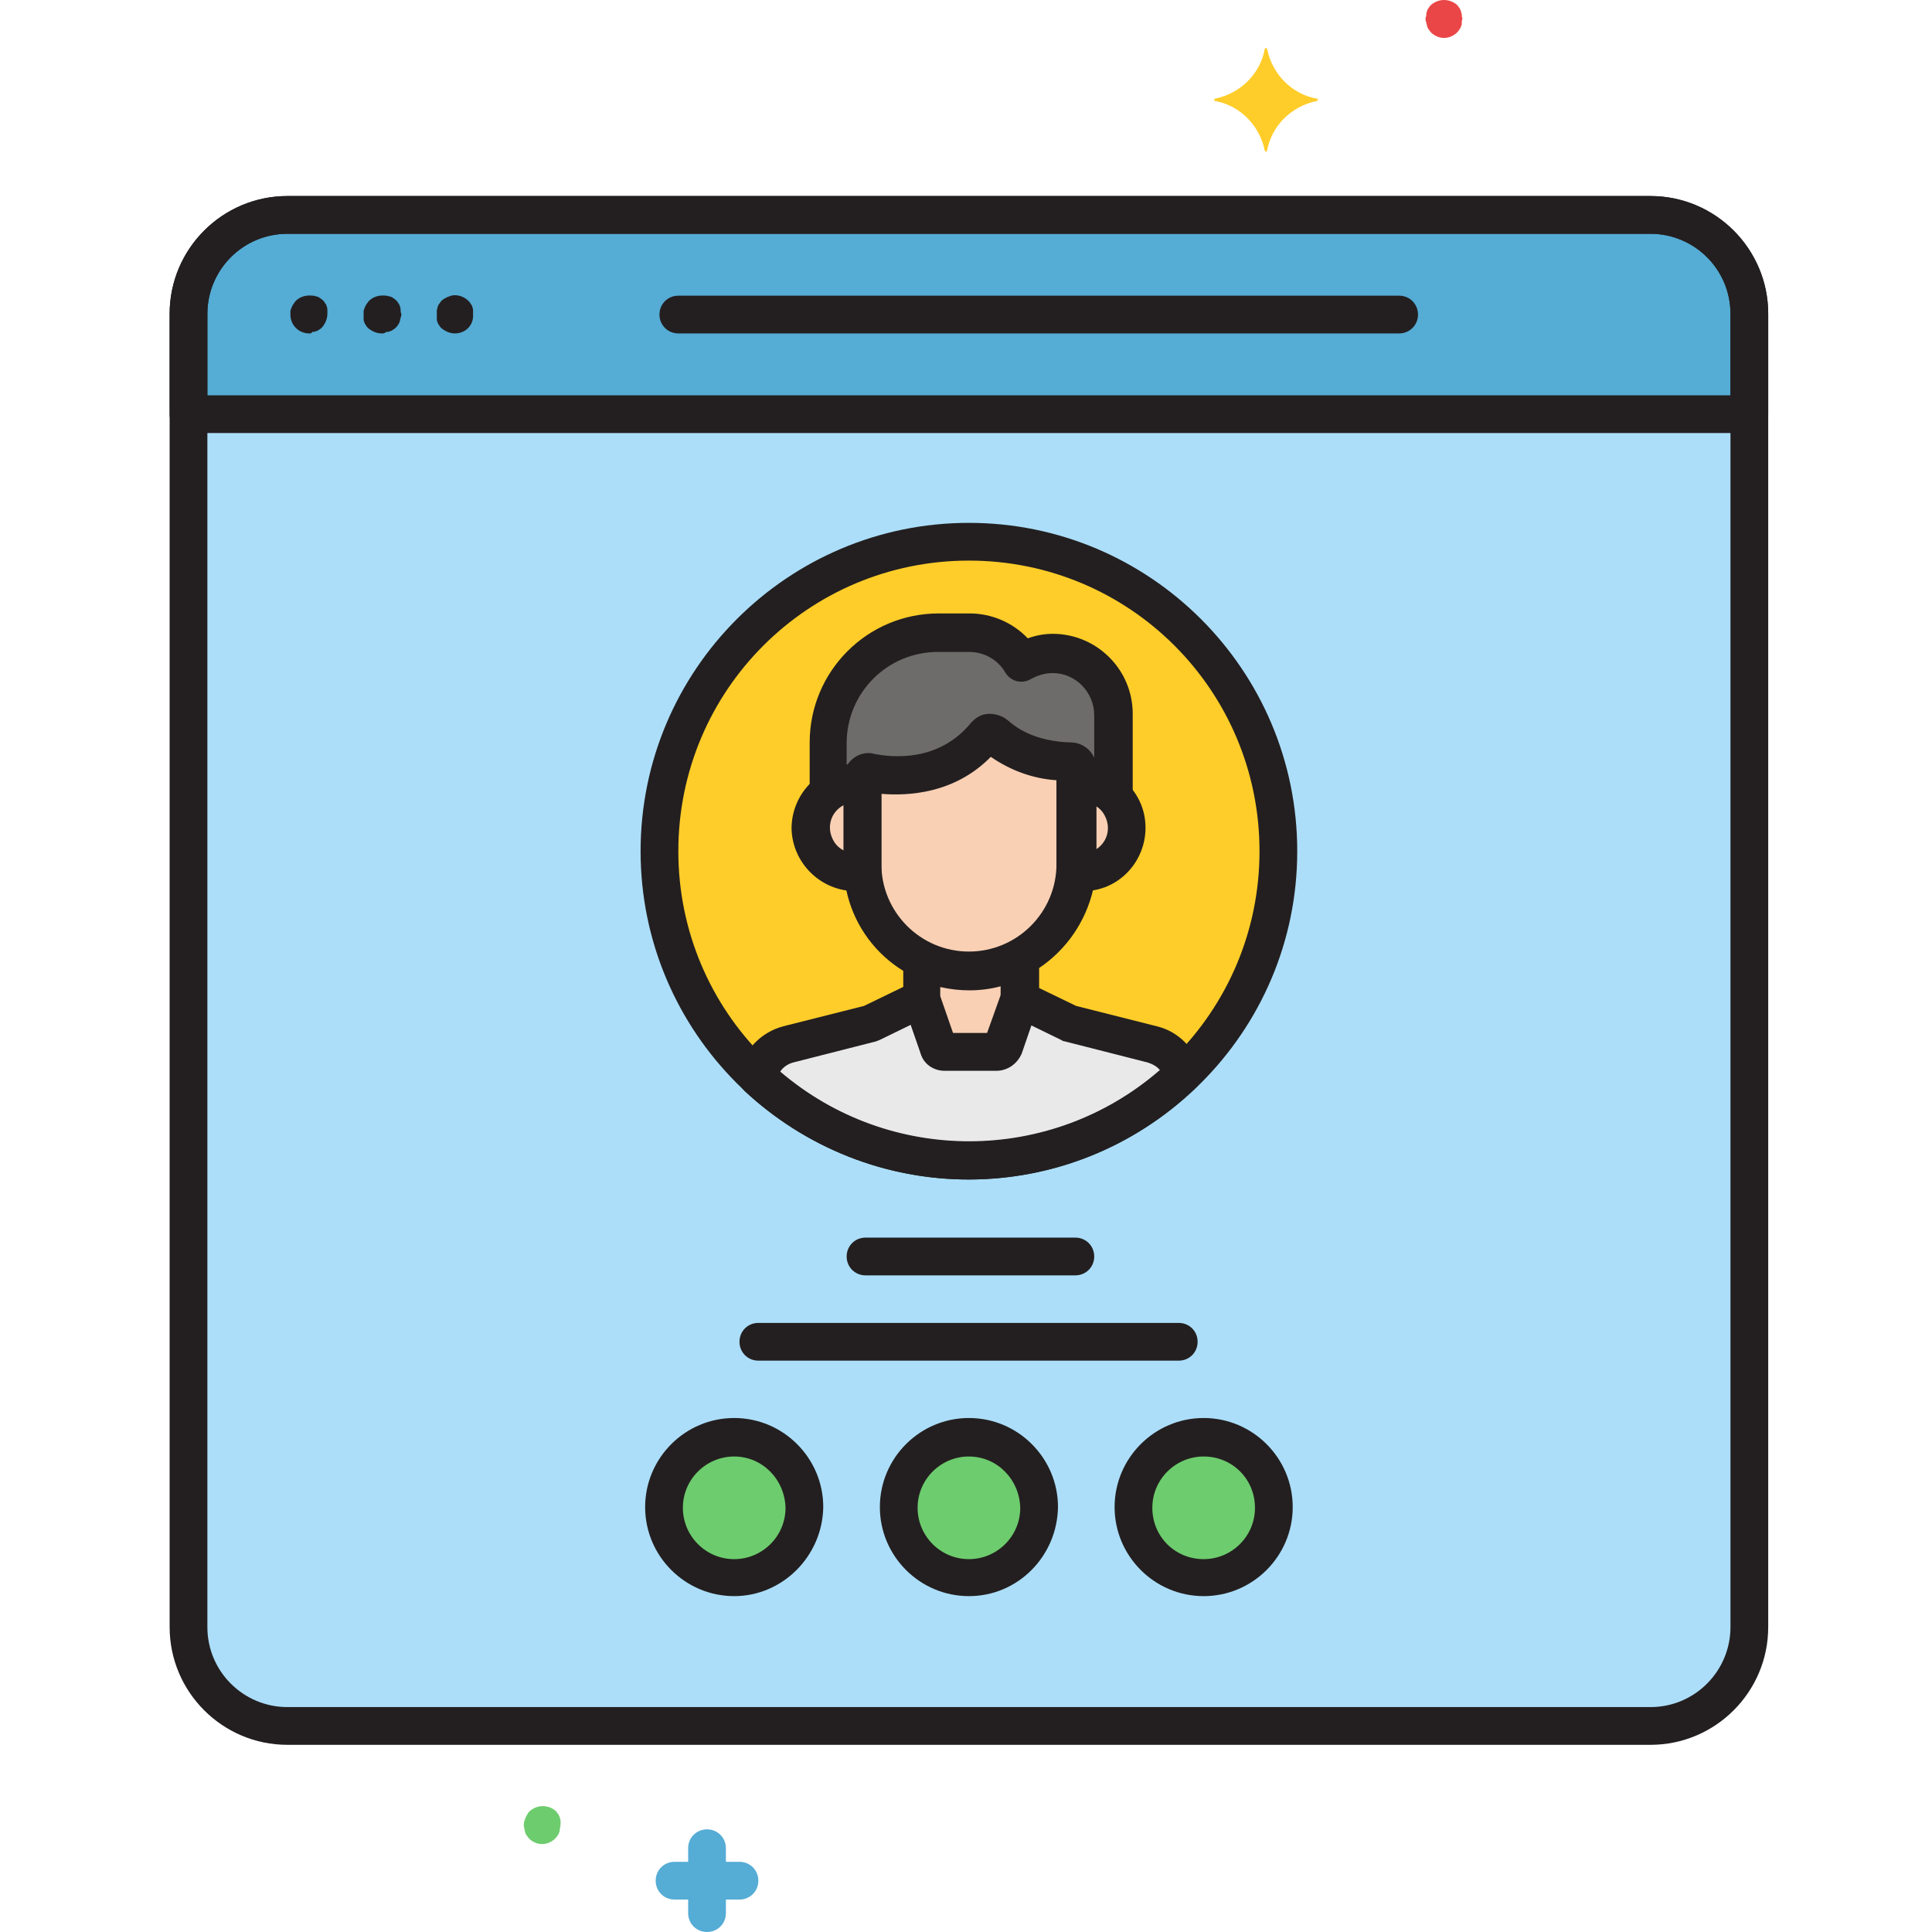 <svg height="511pt" viewBox="-44 0 511 511.95" width="511pt" xmlns="http://www.w3.org/2000/svg"><path d="m31.676 56.949h361.199c14.602 0 26.199 11.801 26.199 26.199v348c0 14.602-11.801 26.203-26.199 26.203h-361.199c-14.602 0-26.199-11.801-26.199-26.203v-348c0-14.398 11.797-26.199 26.199-26.199zm0 0" fill="#acdef9"/><path d="m168.676 399.352c0 10.27-8.328 18.598-18.602 18.598-10.273 0-18.598-8.328-18.598-18.598 0-10.273 8.324-18.602 18.598-18.602 10.273 0 18.602 8.328 18.602 18.602zm0 0" fill="#6dcc6d"/><path d="m230.875 399.352c0 10.27-8.328 18.598-18.602 18.598-10.27 0-18.598-8.328-18.598-18.598 0-10.273 8.328-18.602 18.598-18.602 10.273 0 18.602 8.328 18.602 18.602zm0 0" fill="#6dcc6d"/><path d="m293.074 399.352c0 10.27-8.328 18.598-18.598 18.598-10.273 0-18.602-8.328-18.602-18.598 0-10.273 8.328-18.602 18.602-18.602 10.27 0 18.598 8.328 18.598 18.602zm0 0" fill="#6dcc6d"/><path d="m392.875 56.949h-361.199c-14.402 0-26.199 11.801-26.199 26.199v26.602h413.598v-26.602c0-14.398-11.801-26.199-26.199-26.199zm0 0" fill="#55acd5"/><path d="m294.273 225.551c0 45.285-36.711 82-82 82-45.285 0-82-36.715-82-82 0-45.289 36.715-82 82-82 45.289 0 82 36.711 82 82zm0 0" fill="#ffcd29"/><path d="m260.875 276.75-22-5.602-13.199-6.598-4.402 12.801c-.199.797-1 1.199-1.797 1.199h-13.602c-.801 0-1.398-.402-1.801-1.199l-4.398-12.801-13.199 6.598-22 5.602c-4.203 1-7.402 4.398-8.203 8.801 31.801 29.598 81.203 29.398 112.602-.602-1-4.199-4-7.199-8-8.199zm0 0" fill="#e9e9ea"/><path d="m182.273 207.551c.602 0 1.203 0 1.801.199v-1.398c0-.801.602-1.402 1.602-1.402h.199c5.199 1 20.398 2.801 30.602-10 .598-.598 1.398-.801 2.199-.199 0 0 0 0 .199.199 2.398 2.402 8.602 7 20.199 7.402.801 0 1.402.598 1.402 1.398v.398 3.801c3.598-.598 7.398.602 10 3.199v-21.598c0-8.801-7.203-16.199-16.203-16.199-3 0-5.797.797-8.199 2.398-3-4.801-8.199-7.801-13.801-7.801h-8.199c-16 0-29 13-29.199 29.199v13c2-1.797 4.602-2.598 7.398-2.598zm0 0" fill="#6d6c6b"/><path d="m242.273 207.551c-.598 0-1.199 0-1.797.199v2 19.398 1.801c6.398 1 12.398-3.398 13.598-9.801 1-6.398-3.398-12.398-9.801-13.598-.598 0-1.398 0-2 0zm0 0" fill="#f9d0b4"/><path d="m184.074 228.949v-19.398c0-.602 0-1.199 0-2-6.398-1-12.598 3.199-13.598 9.598-1 6.402 3.199 12.602 9.598 13.602 1.402.199 2.602.199 4 0 0-.398 0-1.199 0-1.801zm0 0" fill="#f9d0b4"/><path d="m216.477 194.75c-10.402 13-25.602 11.199-30.602 10-.801-.199-1.602.398-1.801 1.199v.199 22.801c0 15.602 12.602 28.199 28.199 28.199 15.602 0 28.203-12.598 28.203-28.199v-25.199c0-.199 0-.199 0-.398 0-.801-.602-1.402-1.402-1.402-11.801-.398-18-5-20.199-7.398-.801-.602-1.602-.602-2.398.199.199-.199 0 0 0 0zm0 0" fill="#f9d0b4"/><path d="m212.273 257.148c-4.398 0-8.598-1-12.598-3v10.402l4.398 12.801c.199.797 1 1.199 1.801 1.199h13.602c.797 0 1.398-.402 1.797-1.199l4.402-12.801v-10.801c-4 2.398-8.801 3.398-13.402 3.398zm0 0" fill="#f9d0b4"/><path d="m151.477 493.352h-3.602v-3.602c0-2.801-2.199-5-5-5s-5 2.199-5 5v3.602h-3.602c-2.797 0-5 2.199-5 5 0 2.797 2.203 5 5 5h3.602v3.598c0 2.801 2.199 5 5 5s5-2.199 5-5v-3.598h3.602c2.797 0 5-2.203 5-5 0-2.801-2.203-5-5-5zm0 0" fill="#55acd5"/><path d="m342.875 3.949c0-.398-.199-.598-.199-1-.199-.199-.199-.598-.402-.801-.199-.199-.398-.598-.598-.797-2-1.801-5-1.801-7 0-.199.199-.402.398-.602.797-.199.203-.398.602-.398.801-.199.402-.199.602-.199 1 0 .402-.203.602-.203 1 0 .402 0 .602.203 1 0 .402.199.602.199 1 .199.402.199.602.398.801s.402.602.602.801c2 2 5 2 7 0 .199-.199.398-.402.598-.801.203-.199.402-.602.402-.801.199-.199.199-.598.199-1 0-.398 0-.598.199-1-.199-.398-.199-.801-.199-1zm0 0" fill="#ea4647"/><path d="m104.074 482.551c0-.402-.199-.602-.199-1-.199-.199-.199-.602-.398-.801-.203-.199-.402-.602-.602-.801-2-1.801-5-1.801-7 0-.199.199-.398.402-.602.801-.398.602-.598 1.199-.797 1.801-.203.598-.203 1.398 0 2 0 .398.199.598.199 1 .199.398.199.598.398.801.199.199.402.598.602.797 2 2 5 2 7 0 .199-.199.398-.398.598-.797.203-.203.402-.602.402-.801.199-.199.199-.602.199-1 .199-.602.199-1.402.199-2zm0 0" fill="#6dcc6d"/><path d="m304.477 26.148c-6.602-1.199-11.801-6.398-13.203-13.199 0-.199-.199-.199-.398-.199s-.199.199-.199.199c-1.199 6.602-6.402 11.801-13.199 13.199-.203 0-.203.203-.203.402s.203.199.203.199c6.598 1.199 11.797 6.398 13.199 13.199 0 .199.199.199.398.199s.199-.199.199-.199c1.203-6.598 6.402-11.801 13.203-13.199.199 0 .199-.199.199-.398.199-.203 0-.203-.199-.203zm0 0" fill="#ffcd29"/><g fill="#231f20"><path d="m392.875 462.352h-361.199c-17.199 0-31.199-14-31.199-31.203v-348c0-17.199 14-31.199 31.199-31.199h361.199c17.199 0 31.199 14 31.199 31.199v348c0 17.203-14 31.203-31.199 31.203zm-361.199-400.402c-11.801 0-21.199 9.602-21.199 21.199v348c0 11.801 9.598 21.203 21.199 21.203h361.199c11.801 0 21.199-9.602 21.199-21.203v-348c0-11.797-9.598-21.199-21.199-21.199zm0 0"/><path d="m419.074 114.75h-413.598c-2.801 0-5-2.199-5-5v-26.602c0-17.199 14-31.199 31.199-31.199h361.199c17.199 0 31.199 14 31.199 31.199v26.602c0 2.801-2.199 5-5 5zm-408.598-10h403.598v-21.602c0-11.797-9.598-21.199-21.199-21.199h-361.199c-11.801 0-21.199 9.602-21.199 21.199zm0 0"/><path d="m37.477 88.352c-2.801 0-5-2.203-5-5 0-.402 0-.602 0-1 .199-.602.398-1.203.797-1.801.203-.199.402-.602.602-.801 1.199-1.199 2.801-1.602 4.602-1.398.398 0 .598.199 1 .199.398.199.598.199.797.398.203.199.602.402.801.602s.402.398.602.801c.199.199.398.598.398.797.199.402.199.602.199 1v1c0 1.402-.598 2.602-1.398 3.602-.199.199-.398.398-.801.602-.199.199-.598.398-.801.398-.398.199-.598.199-1 .199-.199.402-.398.402-.797.402zm0 0"/><path d="m56.676 88.352c-1.402 0-2.602-.602-3.602-1.402-.199-.199-.398-.398-.598-.801-.203-.199-.402-.598-.402-.797-.199-.203-.199-.602-.199-1 0-.402 0-.602 0-1 0-.402 0-.602 0-1 .199-.602.398-1.203.801-1.801.199-.199.398-.602.598-.801 1.203-1.199 2.801-1.602 4.602-1.398.398 0 .602.199 1 .199.398.199.602.199.801.398s.598.402.801.602c.199.199.398.398.598.801.199.199.402.598.402.797.199.402.199.602.199 1 0 .402 0 .602.199 1 0 .402 0 .602-.199 1 0 .402-.199.602-.199 1-.203.602-.602 1.203-1 1.602-.203.199-.402.398-.801.602-.199.199-.602.398-.801.398-.199.199-.602.199-1 .199-.398.402-.801.402-1.199.402zm0 0"/><path d="m76.074 88.352c-1.398 0-2.598-.602-3.598-1.402-.203-.199-.402-.398-.602-.801-.199-.199-.398-.598-.398-.797-.203-.203-.203-.602-.203-1 0-.402 0-.602 0-1 0-.402 0-.602 0-1 0-.402.203-.602.203-1 .199-.402.199-.602.398-.801s.398-.602.602-.801c.199-.199.398-.398.797-.602.602-.398 1.203-.598 1.801-.797 1.602-.402 3.402.199 4.602 1.398.199.199.398.398.598.801.203.199.402.598.402.801.199.398.199.598.199 1v1c.199 2.797-2 5-4.801 5zm0 0"/><path d="m326.273 88.352h-191c-2.797 0-5-2.203-5-5 0-2.801 2.203-5 5-5h191c2.801 0 5 2.199 5 5 0 2.797-2.199 5-5 5zm0 0"/><path d="m240.477 337.949h-55.602c-2.801 0-5-2.199-5-5s2.199-5 5-5h55.602c2.797 0 5 2.199 5 5s-2.203 5-5 5zm0 0"/><path d="m267.875 360.551h-111.398c-2.801 0-5-2.199-5-5s2.199-5 5-5h111.398c2.801 0 5 2.199 5 5s-2.199 5-5 5zm0 0"/><path d="m242.273 236.148c-.797 0-1.797 0-2.598-.199-2.602-.398-4.402-2.598-4.199-5.199 0-.602 0-1 0-1.602v-19.398c0-.602 0-1 0-1.602-.203-2.598 1.598-4.797 4.199-5.199 9.199-1.398 17.801 4.801 19.199 13.801 1.398 9.199-4.801 17.801-13.801 19.199-1 0-1.801.199-2.801.199zm3.203-22.797v12c3.398-1.801 4.598-5.801 2.797-9.203-.598-1.199-1.598-2.199-2.797-2.797zm0 0"/><path d="m182.273 236.148c-9.199 0-16.797-7.398-17-16.598 0-9.199 7.402-16.801 16.602-17 1 0 2 0 3 .199 2.602.398 4.398 2.602 4.199 5.199v1.602 19.398 1.602c.199 2.598-1.598 4.801-4.199 5.199-.801.199-1.801.199-2.602.398zm-3.199-22.797c-3.398 1.797-4.598 5.797-2.801 9.199.602 1.199 1.602 2.199 2.801 2.801zm0 0"/><path d="m212.273 262.148c-18.398 0-33.199-14.797-33.199-33.199v-22.801c0-3.598 3-6.598 6.602-6.598.398 0 .801 0 1.398.199 5 1 17.199 2.199 25.801-8.199 1.199-1.402 2.801-2.402 4.801-2.402 1.801 0 3.598.602 5 1.801 1.801 1.602 6.801 5.602 17 5.801 3.398.199 6.199 3 6.398 6.398v25.801c-.598 18.402-15.398 33.199-33.801 33.199zm-23.199-51.797v18.598c0 12.801 10.402 23.199 23.199 23.199 12.801 0 23.203-10.398 23.203-23.199v-22.199c-6.203-.398-12.203-2.602-17.402-6.199-9.598 9.801-22 10.398-29 9.801zm31.402-12.402"/><path d="m250.477 215.75c-1.203 0-2.602-.602-3.402-1.398-1.199-1.203-3-2-4.801-2-.398 0-.797 0-1 0-2.797.398-5.199-1.402-5.797-4.203 0-.199 0-.598 0-.797v-1c-6.203-.402-12.203-2.602-17.402-6.203-10 10.203-22.801 10.602-29.801 9.801-.199.402-.598.801-1 1.199-1.199 1-2.598 1.402-4 1.203-.398 0-.797 0-1 0-1.598 0-3 .598-4.199 1.398-2.199 1.801-5.398 1.398-7-.801-.801-.801-1-2-1-3.199v-13c0-18.801 15.199-34.199 34.199-34.199h8.203c5.797 0 11.398 2.398 15.398 6.598 2.199-.797 4.398-1.199 6.602-1.199 11.598 0 21.199 9.402 21.199 21.199v21.203c-.199 3.199-2.402 5.398-5.199 5.398zm-5-13v-13.199c0-6.199-5-11.199-11-11.199-2 0-4 .598-5.801 1.598-2.402 1.402-5.402.602-6.801-1.801-2-3.398-5.602-5.398-9.602-5.398h-8.199c-13.398 0-24.199 10.801-24.199 24.199v5.602h.398c1.402-2.199 4.203-3.199 6.602-2.602 5 1 17.199 2.199 25.801-8.199 1.199-1.398 2.801-2.398 4.801-2.398 1.797 0 3.598.598 5 1.797 1.797 1.602 6.797 5.602 17 5.801 3 0 5.598 2.602 6 5.801zm0 0"/><path d="m219.477 283.75h-13.602c-3 0-5.602-1.801-6.398-4.602l-4.402-12.797c-.199-.602-.199-1-.199-1.602v-10.398c0-2.801 2.199-5 5-5 .801 0 1.602.199 2.199.598 3.199 1.602 6.801 2.402 10.402 2.402 3.797 0 7.598-1 11-2.801 2.398-1.402 5.398-.402 6.797 2 .402.801.602 1.598.602 2.398v10.801c0 .602 0 1.199-.199 1.602l-4.402 12.797c-1.199 2.801-3.797 4.602-6.797 4.602zm-11.402-10h9.199l3.402-9.801v-2.598c-5.199 1.398-10.801 1.398-16 .199v2.398zm0 0"/><path d="m212.273 312.551c-48 0-87-39-87-87s39-87 87-87 87 39 87 87-39 86.801-87 87zm0-164c-42.598 0-77 34.398-77 77 0 42.598 34.402 77 77 77 42.602 0 77-34.402 77-77 0-42.602-34.398-77-77-77zm0 0"/><path d="m212.273 312.551c-22 0-43.199-8.402-59.398-23.402-1.199-1.199-1.801-3-1.602-4.598 1.203-6.199 5.801-11 11.801-12.602l21.402-5.398 12.797-6.199c2.402-1.203 5.402-.203 6.602 2.199 0 .199.199.398.199.598l3.801 10.602h9.199l3.801-10.602c1-2.598 3.801-4 6.398-3 .203 0 .402.203.602.203l12.801 6.199 21.398 5.398c5.801 1.402 10.199 6 11.602 11.602.398 1.801 0 3.598-1.402 4.801-16.199 15.598-37.598 24.199-60 24.199zm-50-28.602c29 24.801 71.801 24.602 100.602-.398-.801-1-2-1.602-3.199-2l-22-5.602c-.402 0-.602-.199-1-.398l-8.199-4-2.602 7.398c-1 2.801-3.602 4.602-6.398 4.602h-13.602c-3 0-5.602-1.801-6.398-4.602l-2.602-7.398-8.199 4c-.402.199-.602.199-1 .398l-22 5.602c-1.402.398-2.602 1.199-3.402 2.398zm0 0"/><path d="m150.074 422.949c-13 0-23.598-10.598-23.598-23.598s10.598-23.602 23.598-23.602 23.602 10.602 23.602 23.602c-.199 13-10.801 23.598-23.602 23.598zm0-37c-7.398 0-13.598 6-13.598 13.602 0 7.398 6 13.598 13.598 13.598 7.402 0 13.602-6 13.602-13.598-.199-7.602-6.199-13.602-13.602-13.602zm0 0"/><path d="m212.273 422.949c-13 0-23.598-10.598-23.598-23.598s10.598-23.602 23.598-23.602 23.602 10.602 23.602 23.602c-.199 13-10.602 23.598-23.602 23.598zm0-37c-7.398 0-13.598 6-13.598 13.602 0 7.398 6 13.598 13.598 13.598 7.402 0 13.602-6 13.602-13.598-.199-7.602-6.199-13.602-13.602-13.602zm0 0"/><path d="m274.477 422.949c-13 0-23.602-10.598-23.602-23.598s10.602-23.602 23.602-23.602 23.598 10.602 23.598 23.602-10.598 23.598-23.598 23.598zm0-37c-7.402 0-13.602 6-13.602 13.602 0 7.598 6 13.598 13.602 13.598 7.398 0 13.598-6 13.598-13.598 0-7.602-6-13.602-13.598-13.602zm0 0"/></g></svg>